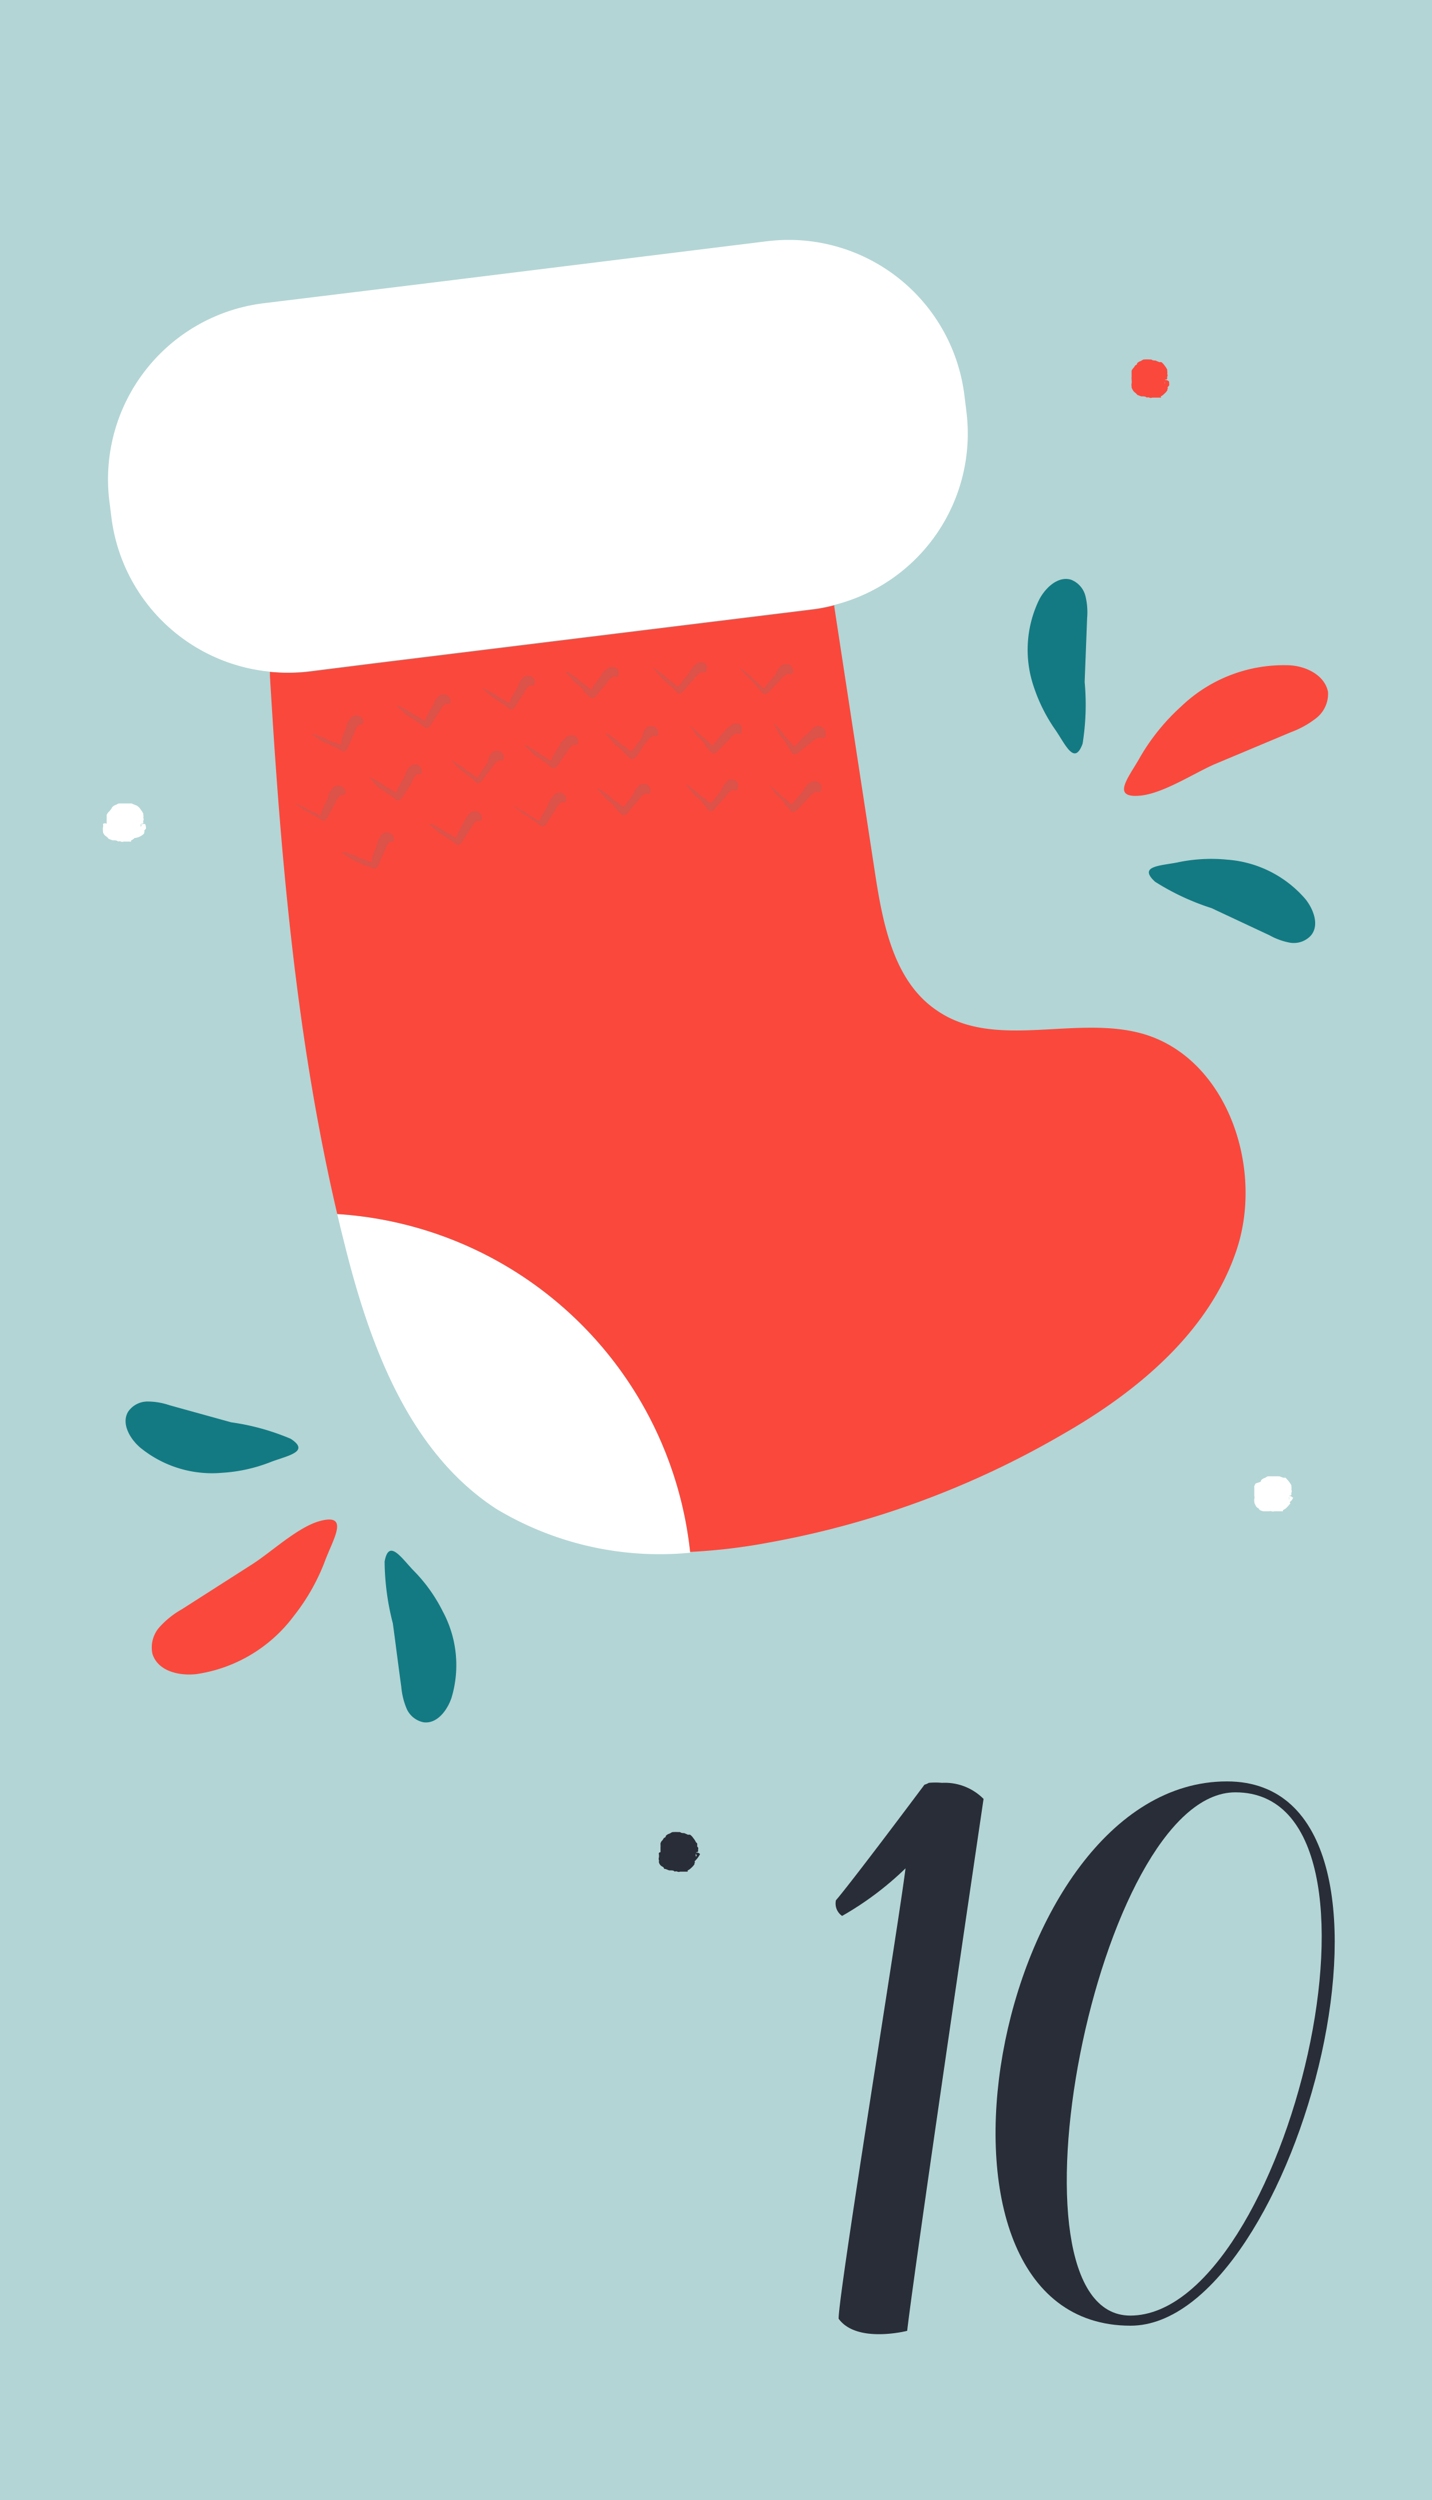 <svg xmlns="http://www.w3.org/2000/svg" viewBox="0 0 69.55 121.36"><rect x="0" y="0" width="69.55" height="121.36" fill="#333333" stroke="none"/><defs><style>.cls-1{isolation:isolate;}.cls-2{fill:#b3d5d5;}.cls-3{fill:#fa483c;}.cls-4{fill:#137a83;}.cls-5{fill:#292d37;}.cls-6{fill:#fff;}.cls-7{opacity:0.57;mix-blend-mode:multiply;}.cls-8{fill:#c75952;}</style></defs><g class="cls-1"><g id="Слой_2" data-name="Слой 2"><g id="OBJECTS"><rect class="cls-2" x="-25.9" y="25.9" width="121.36" height="69.55" transform="translate(95.45 25.9) rotate(90)"/><path class="cls-3" d="M57.37,34.29a7.2,7.2,0,0,1,5.13-2c.85,0,1.84.45,2,1.3a1.5,1.5,0,0,1-.55,1.25,4.51,4.51,0,0,1-1.25.7l-3.72,1.56c-1,.44-2.5,1.42-3.6,1.52-1.47.14-.53-.92,0-1.88A10.25,10.25,0,0,1,57.37,34.29Z"/><path class="cls-4" d="M59.62,41.73a5.54,5.54,0,0,1,3.78,1.91c.41.51.69,1.29.26,1.78a1.13,1.13,0,0,1-1,.34,3.24,3.24,0,0,1-1-.36l-2.82-1.32A11.84,11.84,0,0,1,56.1,42.8c-.84-.77.25-.77,1.1-.94A7.87,7.87,0,0,1,59.62,41.73Z"/><path class="cls-4" d="M50.2,33.31a5.56,5.56,0,0,1,.28-4.22c.31-.58.92-1.14,1.54-.95a1.15,1.15,0,0,1,.7.8A3.31,3.31,0,0,1,52.8,30l-.12,3.1a12,12,0,0,1-.1,3c-.39,1.07-.82.07-1.3-.64A8.07,8.07,0,0,1,50.2,33.31Z"/><path class="cls-3" d="M14.27,78.44a7.2,7.2,0,0,1-4.72,2.82c-.85.1-1.9-.14-2.15-1A1.49,1.49,0,0,1,7.73,79a4.35,4.35,0,0,1,1.11-.89l3.41-2.18c.94-.6,2.22-1.81,3.29-2.1,1.43-.38.67.83.27,1.87A10,10,0,0,1,14.27,78.44Z"/><path class="cls-4" d="M10.79,71.49a5.51,5.51,0,0,1-4-1.24c-.5-.44-.9-1.16-.57-1.72a1.14,1.14,0,0,1,.93-.5,3.31,3.31,0,0,1,1.08.18l3,.83a11.43,11.43,0,0,1,2.89.8c.95.62-.12.81-.93,1.11A7.71,7.71,0,0,1,10.79,71.49Z"/><path class="cls-4" d="M21.5,78.21a5.5,5.5,0,0,1,.43,4.2c-.21.62-.71,1.28-1.36,1.19a1.14,1.14,0,0,1-.82-.66,3.51,3.51,0,0,1-.26-1.06c-.14-1-.27-2.06-.41-3.08a12.34,12.34,0,0,1-.4-3c.2-1.12.8-.2,1.39.42A7.7,7.7,0,0,1,21.5,78.21Z"/><path class="cls-5" d="M47.77,87.32s-3.33,22.53-3.71,25.82c0,0-2.45.63-3.33-.59v0c0-1.27,2.91-19.12,3.25-21.86A15.21,15.21,0,0,1,40.9,93a.73.73,0,0,1-.3-.76s.51-.55,4.3-5.61a.87.87,0,0,0,.21-.09,3.49,3.49,0,0,1,.64,0,2.65,2.65,0,0,1,2,.76Z"/><path class="cls-5" d="M54.91,112.89c-11.4,0-6.71-26.42,4.68-26.42C70,86.47,63,112.89,54.91,112.89ZM60,87c-6.75,0-11.65,25.4-5.1,25.4C62.46,112.38,68.62,87,60,87Z"/><path class="cls-6" d="M33.52,75.37a15.4,15.4,0,0,1-9.42-2.13c-4.18-2.72-6.09-7.8-7.31-12.63-.14-.56-.28-1.11-.41-1.68A18.41,18.41,0,0,1,33.52,75.37Z"/><path class="cls-3" d="M55.57,50.2c4,1.2,5.82,6.43,4.5,10.44s-4.84,6.92-8.49,9a43.75,43.75,0,0,1-14.26,5.24,28,28,0,0,1-3.8.45A18.41,18.41,0,0,0,16.38,58.93c-2-8.54-2.75-17.34-3.27-26.13v-.19a8.63,8.63,0,0,0,1.83,0l3.27-.41,21.24-2.61a7.78,7.78,0,0,0,1.07-.21l0,.07q1,6.54,2,13.07c.38,2.44.93,5.16,3,6.54C48.35,51,52.29,49.23,55.57,50.2Z"/><path class="cls-6" d="M46.94,20l-.1-.81a8.6,8.6,0,0,0-9.59-7.48l-17,2.1-7.45.91a8.61,8.61,0,0,0-7.49,9.59l.1.8A8.6,8.6,0,0,0,15,32.58l3.27-.41,21.24-2.61a7.78,7.78,0,0,0,1.07-.21A8.58,8.58,0,0,0,46.94,20Z"/><g class="cls-7"><path class="cls-8" d="M16.13,38.29a.29.29,0,0,1,.24-.15.36.36,0,0,1,.14,0,.33.33,0,0,1,.16.09c.06.06.08.09.08.12h0c.06.16,0,.25-.13.25a.1.1,0,0,0-.08,0,.86.86,0,0,0-.23.33,1,1,0,0,1-.11.2l-.21.4c-.09.21-.22.41-.41.25l-.32-.21-.06,0a1.29,1.29,0,0,0-.39-.23,1.13,1.13,0,0,1-.18-.12L14.32,39,14.2,39l0,0a.43.43,0,0,0,0,0l0,0s0,0,0,0l.17,0,.31.15a.38.38,0,0,1,.17.08,2,2,0,0,0,.46.22c.06,0,.14.1.18.11s.12,0,.11-.08v0s0,0,0-.06l.1-.21.06-.14a2.43,2.43,0,0,0,.18-.4C16,38.4,16.1,38.35,16.13,38.29Z"/></g><g class="cls-7"><path class="cls-8" d="M17,34.9a.3.3,0,0,1,.23-.17h.14a.39.39,0,0,1,.16.08c.07,0,.09.08.09.11h0c.08.16,0,.25-.11.26s-.05,0-.07,0a.75.75,0,0,0-.21.34,1.45,1.45,0,0,1-.09.22l-.18.41c-.08.22-.19.42-.39.28l-.34-.19-.06,0a1.56,1.56,0,0,0-.41-.2.81.81,0,0,1-.18-.1l-.33-.22-.12-.06s0,0,0,0a.23.23,0,0,0,0,0v0s0,0,0,0a.47.47,0,0,1,.17,0l.33.12a.51.51,0,0,1,.17.07,2.11,2.11,0,0,0,.47.19c.07,0,.16.08.2.09s.11,0,.1-.09v-.09l.08-.22.05-.15a1.82,1.82,0,0,0,.15-.41C16.87,35,17,35,17,34.9Z"/></g><g class="cls-7"><path class="cls-8" d="M19.88,37.24a.29.29,0,0,1,.25-.13l.14,0a.92.92,0,0,1,.14.11c.06.06.07.1.07.12h0q.07.27-.15.24a.1.1,0,0,0-.08,0A.94.94,0,0,0,20,38a1.37,1.37,0,0,1-.13.2l-.24.38c-.12.2-.26.38-.43.21l-.31-.24-.05,0a1.37,1.37,0,0,0-.37-.26,1,1,0,0,1-.17-.14L18,37.8l-.1-.07a.08.08,0,0,1,0,0s0,0,0,0l0,0,.05,0a1,1,0,0,1,.16.06l.3.17a.7.7,0,0,1,.16.1,1.9,1.9,0,0,0,.43.26,1.11,1.11,0,0,0,.18.12c.07,0,.11,0,.11-.07v0l0-.06.12-.2.07-.14a1.55,1.55,0,0,0,.21-.38C19.76,37.34,19.84,37.3,19.88,37.24Z"/></g><g class="cls-7"><path class="cls-8" d="M23.87,36.56a.28.28,0,0,1,.26-.11.43.43,0,0,1,.14,0,.44.44,0,0,1,.13.12c.06.06.07.1.07.12s0,0,0,0c0,.18,0,.25-.17.23s-.06,0-.09,0a.86.86,0,0,0-.28.29,1.24,1.24,0,0,1-.14.18l-.27.36c-.12.2-.28.37-.44.19l-.29-.26-.05,0a1.21,1.21,0,0,0-.35-.29,1.14,1.14,0,0,1-.16-.15L22,37l-.1-.08s0,0,0,0a.07.07,0,0,0,0,0l0,0,.05,0,.16.08.28.19a.42.42,0,0,1,.16.11c.11.14.28.18.41.29s.13.11.17.13.11,0,.12-.06v0l0,0,.12-.19.08-.13a1.81,1.81,0,0,0,.24-.37C23.75,36.65,23.83,36.62,23.87,36.56Z"/></g><g class="cls-7"><path class="cls-8" d="M27.47,35.81a.34.34,0,0,1,.26-.12l.14,0a.38.38,0,0,1,.14.11c.06.06.07.09.07.12h0c0,.18,0,.25-.16.24s-.06,0-.08,0a.86.86,0,0,0-.27.3,1.33,1.33,0,0,1-.14.19l-.25.37c-.12.2-.26.38-.43.21l-.3-.25a.1.1,0,0,1-.05,0,1.31,1.31,0,0,0-.36-.27.79.79,0,0,1-.17-.14l-.28-.28-.11-.08s0,0,0,0l0-.05h0s0,0,0,0a.44.44,0,0,1,.16.06l.3.18a.7.7,0,0,1,.16.1,2.39,2.39,0,0,0,.43.27,1.55,1.55,0,0,0,.17.13c.07,0,.11,0,.12-.07v0s0,0,0-.06l.12-.2.07-.13a1.79,1.79,0,0,0,.22-.38C27.35,35.91,27.44,35.87,27.47,35.81Z"/></g><g class="cls-7"><path class="cls-8" d="M21.26,33.84a.27.27,0,0,1,.25-.13l.14,0a.37.37,0,0,1,.14.1c.06.06.08.1.08.12h0q.07.27-.15.24a.1.1,0,0,0-.08,0,.77.77,0,0,0-.26.31,2.26,2.26,0,0,1-.13.2l-.24.37c-.11.21-.25.39-.43.22l-.3-.23-.06,0a1.18,1.18,0,0,0-.37-.26,1.92,1.92,0,0,1-.17-.13l-.29-.27a.41.41,0,0,0-.11-.07s0,0,0-.05l0,0v0s0,0,.05,0a.44.44,0,0,1,.16.06l.3.16a1,1,0,0,1,.17.1c.12.13.29.16.43.26s.14.1.18.12.11,0,.12-.08v0s0,0,0-.05l.12-.21.07-.14a2,2,0,0,0,.21-.38C21.14,33.94,21.22,33.9,21.26,33.84Z"/></g><g class="cls-7"><path class="cls-8" d="M25.37,32.93a.29.29,0,0,1,.25-.13l.14,0a.38.38,0,0,1,.14.11.26.26,0,0,1,.08.12s0,0,0,0c0,.17,0,.25-.16.24s-.05,0-.07,0a.71.71,0,0,0-.26.31c0,.07-.09.13-.13.19l-.24.38c-.11.21-.25.39-.43.22l-.3-.23-.06,0a1.41,1.41,0,0,0-.37-.27,1,1,0,0,1-.17-.13l-.29-.26-.11-.08a.05.05,0,0,1,0,0l0,0a0,0,0,0,0,0,0l.05,0,.16.06.3.17a.91.91,0,0,1,.17.09,1.9,1.9,0,0,0,.43.26,1.11,1.11,0,0,0,.18.12c.07,0,.11,0,.11-.07v0s0,0,0-.06l.11-.2.07-.14a1.33,1.33,0,0,0,.21-.39C25.25,33,25.33,33,25.37,32.93Z"/></g><g class="cls-7"><path class="cls-8" d="M29.47,32.48a.3.3,0,0,1,.26-.1l.14,0a.44.44,0,0,1,.13.12c.05.07.06.11.05.13h0c0,.18,0,.25-.18.22s-.06,0-.08,0a1,1,0,0,0-.3.27c0,.07-.1.12-.14.18l-.29.35c-.14.19-.3.35-.45.16l-.28-.27,0-.05a1.63,1.63,0,0,0-.34-.3,1.06,1.06,0,0,1-.15-.15c-.09-.1-.17-.21-.26-.3a.81.81,0,0,0-.1-.09.07.07,0,0,1,0-.05l0,0,0,0s0,0,.05,0a.55.55,0,0,1,.15.08l.28.2c.05,0,.11.06.15.12s.27.2.4.31a1.77,1.77,0,0,0,.16.14c.06,0,.11,0,.12-.06v0s0,0,0-.06l.14-.18.09-.13a1.91,1.91,0,0,0,.25-.36C29.34,32.56,29.43,32.54,29.47,32.48Z"/></g><g class="cls-7"><path class="cls-8" d="M31.38,35.35a.25.25,0,0,1,.26-.1l.14,0,.13.13a.2.2,0,0,1,.06.13,0,0,0,0,0,0,0c0,.17,0,.25-.18.22a.08.08,0,0,0-.08,0,.75.75,0,0,0-.29.27,1.3,1.3,0,0,1-.15.18L31,36.6c-.13.19-.29.36-.45.17l-.28-.27,0,0a1.43,1.43,0,0,0-.34-.31.53.53,0,0,1-.15-.15l-.26-.3-.1-.09s0,0,0,0a.17.17,0,0,1,0-.05h0l.05,0,.15.08.28.21a.53.53,0,0,1,.15.11c.1.15.27.2.4.31a.94.94,0,0,0,.16.14c.07,0,.11,0,.12,0v0s0,0,0-.05l.14-.19.09-.12a2.31,2.31,0,0,0,.25-.36C31.25,35.43,31.34,35.4,31.38,35.35Z"/></g><g class="cls-7"><path class="cls-8" d="M33.79,32.25a.26.26,0,0,1,.27-.09.38.38,0,0,1,.13,0,.78.78,0,0,1,.13.13c0,.07.06.11,0,.13h0c0,.18,0,.25-.19.22s0,0-.08,0a.86.86,0,0,0-.3.27.83.83,0,0,1-.15.17l-.3.34c-.14.19-.3.35-.45.16l-.27-.28-.05,0a1.38,1.38,0,0,0-.33-.31.73.73,0,0,1-.14-.16c-.09-.1-.17-.21-.25-.31a.81.81,0,0,1-.1-.09s0,0,0,0l0,0h0l.05,0,.15.09.27.21c.05,0,.11.06.15.12s.27.2.39.32a1.77,1.77,0,0,0,.16.14c.06,0,.11,0,.12-.05v0l0,0,.14-.18.09-.13a1.62,1.62,0,0,0,.27-.35C33.66,32.33,33.75,32.3,33.79,32.25Z"/></g><g class="cls-7"><path class="cls-8" d="M35.51,35.21a.26.26,0,0,1,.27-.08l.13,0a.6.6,0,0,1,.12.14.3.3,0,0,1,0,.13h0c0,.18,0,.25-.19.21s-.06,0-.09,0a.75.75,0,0,0-.31.25c0,.07-.11.11-.16.17l-.31.32c-.15.18-.33.33-.47.13l-.25-.29,0-.05a1.22,1.22,0,0,0-.31-.33,1.14,1.14,0,0,1-.14-.16,3.71,3.71,0,0,0-.23-.32l-.09-.1s0,0,0,0a.08.08,0,0,1,0,0l0,0s0,0,0,0l.15.09.26.22c0,.05.1.07.14.13s.26.22.38.34.11.13.14.15.11,0,.13-.05l0,0,0,0,.15-.18L35,35.7a1.85,1.85,0,0,0,.29-.33C35.37,35.28,35.46,35.26,35.51,35.21Z"/></g><g class="cls-7"><path class="cls-8" d="M39.59,35.27a.28.28,0,0,1,.28,0,.37.37,0,0,1,.12.07.73.73,0,0,1,.11.15c0,.08,0,.11,0,.14h0c0,.18-.09.24-.22.18s-.06,0-.09,0a.73.73,0,0,0-.35.2.79.79,0,0,1-.18.14l-.35.28c-.17.16-.37.28-.48.07l-.21-.33,0,0a1.23,1.23,0,0,0-.26-.37,1.13,1.13,0,0,1-.12-.18l-.18-.35s-.06-.07-.08-.11a.07.07,0,0,1,0-.05l0,0,0,0s0,0,0,0l.13.11.23.26a.81.81,0,0,1,.12.14c.07.17.23.26.33.39a1.56,1.56,0,0,0,.12.17c.06,0,.11.06.14,0v0l0,0L39,35.8l.11-.1a1.81,1.81,0,0,0,.32-.3C39.45,35.32,39.54,35.32,39.59,35.27Z"/></g><g class="cls-7"><path class="cls-8" d="M37.94,32.32a.27.27,0,0,1,.27-.08l.13,0a.45.45,0,0,1,.13.14.26.26,0,0,1,.05.13h0c0,.18,0,.25-.19.21s-.06,0-.09,0a.93.93,0,0,0-.31.25,1.29,1.29,0,0,1-.16.17l-.31.33c-.15.18-.32.33-.46.13l-.26-.29,0,0a1.62,1.62,0,0,0-.31-.33.77.77,0,0,1-.15-.16L36,32.53l-.09-.09a.08.08,0,0,1,0,0l0,0h0l.05,0,.15.09.26.23c.05,0,.11.06.14.12s.26.22.38.34.11.13.15.15.11,0,.13,0v0s0,0,0-.05l.15-.18.1-.12a2.42,2.42,0,0,0,.28-.34C37.81,32.39,37.9,32.37,37.94,32.32Z"/></g><g class="cls-7"><path class="cls-8" d="M18.49,40.57a.29.29,0,0,1,.23-.16h.14a.44.44,0,0,1,.16.09c.07,0,.09.08.09.11h0c.08.16,0,.25-.11.26s-.05,0-.07,0a.75.75,0,0,0-.21.34,1.33,1.33,0,0,1-.09.21l-.18.41c-.08.22-.19.43-.39.29L17.72,42l-.06,0a1.36,1.36,0,0,0-.4-.2,1.14,1.14,0,0,1-.19-.1l-.33-.22a.67.67,0,0,0-.12-.06l0,0a.2.2,0,0,0,0-.05v0l0,0,.17,0,.33.12a.51.51,0,0,1,.17.07,2,2,0,0,0,.48.18,1.82,1.82,0,0,0,.19.1c.07,0,.11,0,.1-.09v0l0-.06.07-.22.05-.14a1.9,1.9,0,0,0,.15-.42C18.39,40.69,18.47,40.64,18.49,40.57Z"/></g><g class="cls-7"><path class="cls-8" d="M22.78,39.51a.29.29,0,0,1,.25-.13l.14,0a.55.55,0,0,1,.15.11c.05.06.07.09.07.12h0q.08.26-.15.24a.1.1,0,0,0-.08,0,.77.77,0,0,0-.26.31,1.27,1.27,0,0,1-.13.19l-.24.38c-.11.21-.25.39-.42.22l-.31-.23-.05,0a1.47,1.47,0,0,0-.37-.26.58.58,0,0,1-.17-.14l-.3-.26L20.8,40l0,0,0,0,0,0,0,0L21,40l.3.17a.59.59,0,0,1,.17.1,1.73,1.73,0,0,0,.44.25.77.77,0,0,0,.17.12c.07,0,.11,0,.12-.07v0s0,0,0-.06l.11-.2.07-.14a2.06,2.06,0,0,0,.21-.39C22.66,39.61,22.75,39.58,22.78,39.51Z"/></g><g class="cls-7"><path class="cls-8" d="M26.89,38.61a.29.29,0,0,1,.25-.13l.14,0a.38.38,0,0,1,.14.11c.06.05.08.09.08.12s0,0,0,0c0,.17,0,.25-.16.24s-.05,0-.07,0a.69.69,0,0,0-.26.3,1.37,1.37,0,0,1-.13.2l-.24.38c-.11.2-.25.39-.43.22l-.3-.24-.06,0a1.37,1.37,0,0,0-.37-.26,1,1,0,0,1-.17-.13L25,39.19a1.05,1.05,0,0,0-.11-.07s0,0,0,0l0,0v0l0,0a.76.76,0,0,1,.16.06l.3.17a.56.56,0,0,1,.17.09,1.9,1.9,0,0,0,.43.26,1.11,1.11,0,0,0,.18.12c.07,0,.11,0,.11-.07v0l0,0,.11-.21.08-.13a1.79,1.79,0,0,0,.2-.39C26.77,38.71,26.85,38.67,26.89,38.61Z"/></g><g class="cls-7"><path class="cls-8" d="M31,38.16a.27.27,0,0,1,.26-.1.48.48,0,0,1,.14,0,.44.44,0,0,1,.13.12c.05.07.06.1.06.13h0c0,.18,0,.25-.18.22a.08.08,0,0,0-.08,0,.83.83,0,0,0-.29.27l-.15.18-.29.34c-.13.19-.29.36-.45.17l-.28-.27,0-.05a1.38,1.38,0,0,0-.34-.3.77.77,0,0,1-.15-.16l-.26-.3-.1-.08a.07.07,0,0,1,0-.05l0,0,0,0,.05,0,.15.08.28.21a.83.83,0,0,1,.15.11c.1.15.27.2.4.31s.12.13.16.14.11,0,.12,0v0l0,0,.14-.19.09-.12a2.31,2.31,0,0,0,.25-.36C30.86,38.24,31,38.22,31,38.16Z"/></g><g class="cls-7"><path class="cls-8" d="M35.31,37.92a.29.29,0,0,1,.27-.09l.13.05a.52.52,0,0,1,.13.13c0,.07.06.1,0,.13h0c0,.18,0,.25-.18.22s-.06,0-.09,0a.77.77,0,0,0-.3.27,1.22,1.22,0,0,1-.15.17l-.3.34c-.14.19-.3.35-.45.15L34.15,39l0,0a1.62,1.62,0,0,0-.32-.32.71.71,0,0,1-.15-.15l-.25-.31-.1-.09a.07.07,0,0,1,0-.05l0,0h0l0,0,.15.08.27.22a.83.83,0,0,1,.15.11c.1.15.27.21.39.32a1.06,1.06,0,0,0,.16.15c.06,0,.11,0,.12,0v0l0,0,.14-.18.09-.13a1.87,1.87,0,0,0,.26-.35C35.18,38,35.27,38,35.31,37.92Z"/></g><g class="cls-7"><path class="cls-8" d="M39.36,38a.29.29,0,0,1,.27-.08l.13.06s.08.07.13.13,0,.1,0,.13h0c0,.18,0,.25-.19.21s-.06,0-.09,0a.84.84,0,0,0-.31.25,1.33,1.33,0,0,1-.16.17l-.31.33c-.15.18-.32.33-.46.13s-.17-.19-.26-.29l0-.05a1.62,1.62,0,0,0-.31-.33.77.77,0,0,1-.15-.16l-.23-.32-.1-.09a.43.43,0,0,1,0,0l0,0h0l0,0,.14.09.27.23a1.49,1.49,0,0,1,.14.12c.09.15.26.22.38.34a1.05,1.05,0,0,0,.15.15c.06,0,.11,0,.12-.05l0,0,0,0,.15-.18.09-.12a1.54,1.54,0,0,0,.28-.34C39.23,38,39.32,38,39.36,38Z"/></g><path class="cls-3" d="M56.78,18.52a.31.31,0,0,0-.12-.07h-.08a.45.45,0,0,0,0-.11h0l0,.09,0,0c.1,0,.12-.05.11-.08a.14.14,0,0,1,0-.06.15.15,0,0,0,0-.14s0,0,0,0a.33.33,0,0,0,0-.14s0,0,0-.07a1.37,1.37,0,0,0-.13-.2.77.77,0,0,0-.15-.16.24.24,0,0,0-.1,0l-.19-.08c-.07,0-.14,0-.2-.05h-.08a2.48,2.48,0,0,0-.27,0c-.07,0-.12.06-.18.08a.39.39,0,0,0-.16.1s0,0,0,0,0,.07-.06.09-.07.1-.12.14a.42.42,0,0,0-.09.14s0,.05,0,.08,0,.07,0,.1,0,.08,0,.13a.22.22,0,0,0,0,.08v0s0,0,0,.06a.51.51,0,0,1,0,.17.24.24,0,0,0,0,.12s0,0,0,.07h0s0,0,0,0,.07.19.16.24a.68.68,0,0,1,.12.12l0,0,.19.07s.05,0,.08,0,.13,0,.19.06h0a.13.13,0,0,1,.12,0,.17.17,0,0,0,.14,0s.07,0,.1,0h.06l.09,0h0l.11,0s0,0,.05,0,0-.06,0-.06a.38.38,0,0,0,.16-.11.77.77,0,0,0,.17-.19s0,0,0-.05.06,0,0-.08,0,0,0,0l.09-.11h0Zm-.22.11h0a.5.5,0,0,0,0-.12S56.59,18.6,56.56,18.63Z"/><path class="cls-5" d="M34,90a.2.2,0,0,0-.11-.07h-.08s0-.07,0-.11h0l0,.09s0,0,0,0,.11,0,.1-.08a.07.07,0,0,1,0-.06.13.13,0,0,0-.05-.14v0a.77.77,0,0,0,0-.15l-.06-.06a.86.86,0,0,0-.13-.2.57.57,0,0,0-.15-.16.24.24,0,0,0-.1,0l-.19-.08c-.07,0-.14,0-.2-.05h-.08a2.48,2.48,0,0,0-.27,0c-.06,0-.11.06-.18.08a.39.39,0,0,0-.16.1s0,0,0,0,0,.07-.06.09-.07.1-.12.14a.29.29,0,0,0-.08.14s0,0,0,.08a.36.36,0,0,1,0,.1s0,.08,0,.13v.12A.07.07,0,0,0,32,90a.5.5,0,0,1,0,.17.19.19,0,0,0,0,.12.08.08,0,0,1,0,.07s0,0,0,0l0,0c0,.08.06.19.16.24s.07.08.11.12l.05,0,.18.07s0,0,.08,0,.13,0,.19.06h0a.16.16,0,0,1,.13,0,.15.15,0,0,0,.13,0s.07,0,.1,0h.06l.1,0h0l.11,0s0,0,0,0,0-.06,0-.06a.57.57,0,0,0,.16-.11,1,1,0,0,0,.17-.19s0,0,0-.05.06,0,0-.08,0,0,0,0l.1-.11h0A1.22,1.22,0,0,0,34,90Zm-.21.11h0s0-.08,0-.12S33.85,90.07,33.83,90.1Z"/><path class="cls-6" d="M7.05,40A.26.26,0,0,0,6.94,40H6.86s0-.07,0-.11h0l0,.09,0,0c.09,0,.11,0,.1-.08a.14.14,0,0,1,0-.06.15.15,0,0,0,0-.14v0a.38.38,0,0,0,0-.15s0,0,0-.06a1.37,1.37,0,0,0-.13-.2.57.57,0,0,0-.15-.16.24.24,0,0,0-.1-.05l-.19-.08c-.07,0-.14,0-.2,0H6.06l-.27,0c-.07,0-.11.06-.18.07a.57.57,0,0,0-.16.11l0,0a.53.53,0,0,1-.06.1s-.07.1-.12.14a.42.42,0,0,0-.09.14s0,0,0,.08a.36.36,0,0,1,0,.1s0,.08,0,.13v.12A.14.14,0,0,0,5,40a.34.34,0,0,1,0,.17.27.27,0,0,0,0,.12s0,0,0,.07h0l0,0c0,.08.07.19.16.24a.68.68,0,0,1,.12.12l0,0,.19.07s.05,0,.08,0,.13,0,.19.06h0a.16.16,0,0,1,.13,0,.15.15,0,0,0,.13,0s.07,0,.1,0h.06l.1,0h0l.11,0s0,0,0,0,0-.06,0-.06a.38.38,0,0,0,.16-.11A.77.77,0,0,0,7,40.46s0,0,0-.05.06,0,0-.08,0,0,0,0l.09-.11s0,0,0,0A.49.49,0,0,0,7.05,40Zm-.22.11h0a.5.5,0,0,0,0-.12C6.9,40.05,6.86,40.1,6.83,40.13Z"/><path class="cls-6" d="M62.81,72.69s-.05,0-.11-.07h-.08a.41.41,0,0,0,0-.11h0l0,.09,0,0c.1,0,.11-.06.1-.08a.13.13,0,0,1,0-.06.17.17,0,0,0,0-.15s0,0,0,0a.39.39,0,0,0,0-.15s0,0,0-.06a1.37,1.37,0,0,0-.13-.2l-.15-.17-.11,0-.19-.07c-.06,0-.13,0-.19,0h-.08l-.27,0c-.07,0-.12.07-.18.08a.5.5,0,0,0-.17.11l0,0s0,.07-.06.09S61,72,61,72a.32.32,0,0,0-.08.14.15.15,0,0,0,0,.07s0,.07,0,.11,0,.08,0,.13,0,0,0,.08a0,0,0,0,1,0,0s0,0,0,.07a.3.3,0,0,1,0,.16.5.5,0,0,0,0,.13.07.07,0,0,1,0,.06s0,0,0,0l0,0c.05.08.07.19.16.24s.07.08.11.11l0,0a.6.6,0,0,0,.19.06l.07,0c.06,0,.13,0,.19,0s0,0,0,0a.17.17,0,0,1,.12,0,.19.19,0,0,0,.13,0s.07,0,.1,0h.06l.1,0h0l.11,0h.05s0,0,0-.06a.54.54,0,0,0,.16-.1,1.54,1.54,0,0,0,.17-.19s0,0,0,0,.06,0,0-.09,0,0,0,0l.1-.1h0A.87.87,0,0,0,62.81,72.69Zm-.21.11h0s0-.08,0-.13S62.63,72.76,62.6,72.8Z"/></g></g></g></svg>